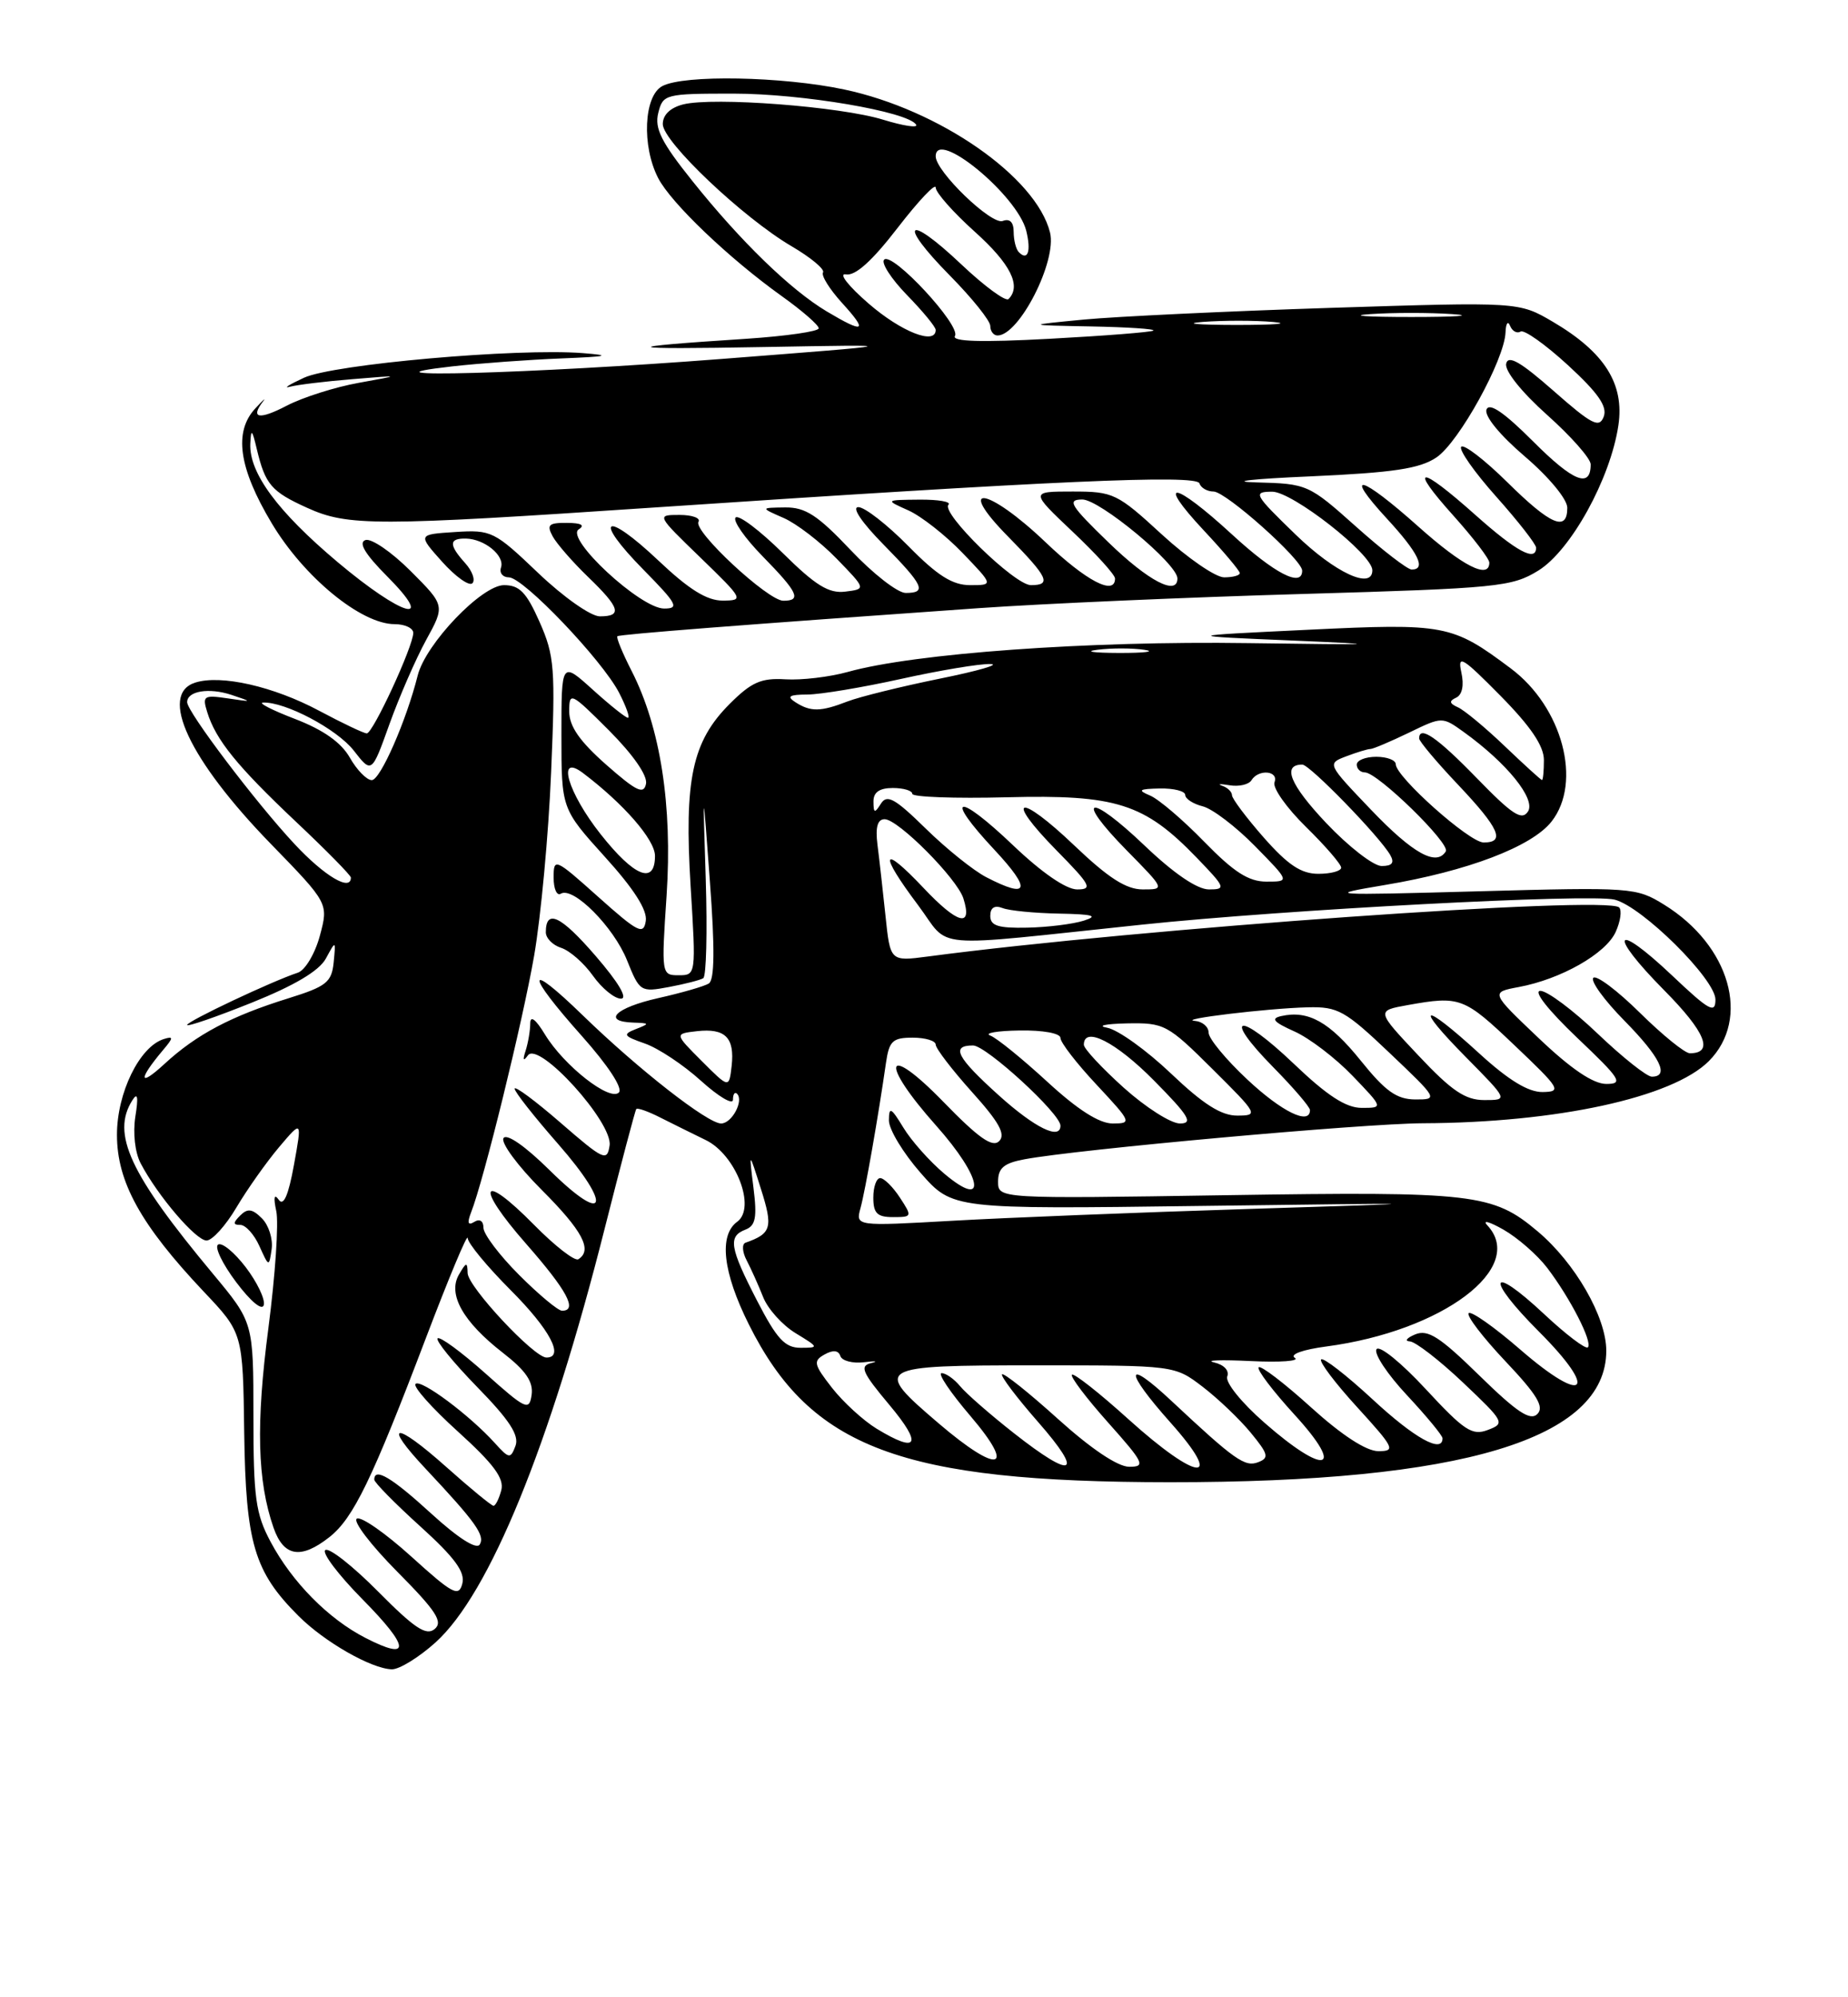 <?xml version="1.0" encoding="UTF-8" standalone="no"?>
<!DOCTYPE svg PUBLIC "-//W3C//DTD SVG 1.1//EN" "http://www.w3.org/Graphics/SVG/1.1/DTD/svg11.dtd" >
<svg xmlns="http://www.w3.org/2000/svg" xmlns:xlink="http://www.w3.org/1999/xlink" version="1.1" viewBox="0 0 237 256">
 <g >
 <path fill="currentColor"
d=" M 55.87 210.50 C 62.77 204.26 70.50 185.37 77.54 157.50 C 79.63 149.25 81.45 142.34 81.60 142.15 C 81.74 141.96 83.13 142.45 84.68 143.24 C 86.23 144.02 88.85 145.32 90.50 146.12 C 94.37 147.99 97.00 154.79 94.55 156.59 C 92.16 158.33 92.70 163.08 96.04 169.76 C 103.96 185.61 115.56 189.96 150.00 189.98 C 187.55 190.00 206.00 184.45 206.00 173.12 C 206.00 168.81 202.00 161.86 197.19 157.82 C 191.45 152.98 189.02 152.70 157.34 153.19 C 128.00 153.65 128.00 153.65 128.00 151.44 C 128.00 149.71 128.75 149.08 131.38 148.59 C 138.21 147.31 174.75 144.01 182.50 143.97 C 199.68 143.90 214.47 140.68 219.15 136.01 C 224.56 130.59 221.87 121.17 213.41 115.95 C 209.85 113.75 209.26 113.70 189.63 114.24 C 170.29 114.77 169.82 114.74 177.62 113.43 C 188.20 111.66 196.45 108.52 198.98 105.30 C 202.94 100.27 200.38 90.63 193.76 85.68 C 186.23 80.04 185.35 79.87 167.74 80.72 C 151.50 81.50 151.50 81.50 166.00 82.11 C 177.99 82.62 176.97 82.67 160.06 82.43 C 139.50 82.13 117.23 83.74 108.70 86.13 C 106.39 86.77 102.80 87.20 100.73 87.07 C 97.61 86.88 96.37 87.43 93.57 90.23 C 88.77 95.03 87.73 99.91 88.57 113.60 C 89.27 124.94 89.26 125.00 87.04 125.00 C 84.83 125.00 84.81 124.89 85.49 114.75 C 86.25 103.23 84.70 93.24 81.01 86.01 C 79.83 83.70 79.00 81.69 79.18 81.55 C 79.49 81.30 95.31 80.07 125.50 77.95 C 133.75 77.37 152.47 76.55 167.09 76.13 C 192.12 75.40 193.90 75.22 197.29 73.13 C 201.46 70.55 206.52 61.38 207.55 54.54 C 208.35 49.20 205.79 45.15 199.14 41.24 C 194.79 38.69 194.79 38.69 170.64 39.46 C 157.36 39.89 143.12 40.57 139.00 40.96 C 131.50 41.68 131.50 41.68 139.92 41.84 C 144.55 41.93 148.15 42.16 147.92 42.37 C 147.69 42.57 141.72 43.04 134.66 43.42 C 125.77 43.90 122.02 43.78 122.47 43.06 C 123.27 41.75 114.44 32.23 113.39 33.28 C 112.97 33.69 114.29 35.73 116.31 37.81 C 118.34 39.89 120.00 41.90 120.00 42.29 C 120.00 44.27 115.59 42.54 111.41 38.92 C 108.79 36.66 107.49 34.99 108.48 35.17 C 109.69 35.39 111.83 33.47 115.13 29.19 C 117.81 25.72 120.00 23.41 120.00 24.04 C 120.00 24.68 122.25 27.22 125.00 29.69 C 129.60 33.82 131.02 36.65 129.34 38.33 C 128.98 38.69 126.25 36.69 123.28 33.88 C 116.28 27.26 115.04 28.45 121.81 35.31 C 124.66 38.20 127.00 41.11 127.00 41.78 C 127.00 42.45 127.42 43.00 127.93 43.00 C 130.71 43.00 135.58 33.45 134.66 29.79 C 132.87 22.67 120.46 14.05 108.27 11.47 C 100.34 9.79 87.70 9.55 84.93 11.04 C 82.57 12.30 82.28 18.71 84.41 22.83 C 86.07 26.04 93.52 33.14 100.25 37.95 C 102.86 39.81 105.00 41.67 105.00 42.08 C 105.00 42.48 100.84 43.08 95.75 43.42 C 78.73 44.52 79.36 44.82 98.00 44.48 C 116.50 44.15 116.50 44.15 92.50 46.01 C 68.22 47.89 43.76 48.57 58.00 46.96 C 61.58 46.56 67.88 46.10 72.00 45.94 C 77.97 45.70 78.53 45.56 74.74 45.26 C 66.32 44.60 42.73 46.68 38.98 48.42 C 37.07 49.30 36.26 49.82 37.18 49.57 C 38.11 49.32 41.71 48.88 45.18 48.60 C 51.50 48.08 51.50 48.08 46.00 49.07 C 42.98 49.61 38.82 50.93 36.75 52.01 C 33.22 53.85 32.05 53.63 33.75 51.43 C 34.16 50.89 33.71 51.30 32.75 52.34 C 29.95 55.35 30.61 59.99 34.85 67.07 C 38.98 73.98 46.32 80.00 50.61 80.00 C 51.93 80.00 53.00 80.51 53.00 81.12 C 53.00 82.82 47.83 94.00 47.04 94.00 C 46.66 94.00 43.91 92.69 40.93 91.10 C 35.09 87.98 28.33 86.44 25.04 87.49 C 20.32 88.99 24.24 97.37 34.71 108.14 C 42.14 115.78 42.14 115.78 41.02 119.94 C 40.40 122.24 39.13 124.36 38.20 124.67 C 34.86 125.77 24.00 130.90 24.00 131.37 C 24.00 131.63 27.71 130.35 32.25 128.53 C 37.76 126.32 40.93 124.44 41.79 122.86 C 43.07 120.50 43.07 120.50 42.79 123.37 C 42.53 125.90 41.85 126.44 37.00 127.95 C 29.63 130.24 25.19 132.59 21.10 136.36 C 17.79 139.41 17.68 138.43 20.90 134.60 C 22.26 133.00 22.27 132.78 21.00 133.18 C 17.89 134.16 15.00 140.08 15.00 145.45 C 15.00 151.49 18.05 157.00 26.12 165.54 C 31.15 170.85 31.15 170.85 31.32 183.68 C 31.52 197.79 32.60 201.45 38.26 207.10 C 41.60 210.45 47.63 213.89 50.25 213.96 C 51.21 213.98 53.74 212.42 55.87 210.50 Z  M 46.86 209.93 C 42.12 207.50 37.47 202.80 34.71 197.63 C 32.78 194.03 32.50 191.97 32.50 181.50 C 32.50 169.50 32.50 169.50 27.32 163.28 C 16.61 150.43 14.24 145.31 16.99 141.00 C 17.65 139.96 17.76 140.61 17.36 143.11 C 17.03 145.21 17.31 147.73 18.04 149.11 C 20.22 153.27 25.12 159.00 26.49 159.00 C 27.22 159.00 28.95 157.09 30.33 154.75 C 31.72 152.41 34.18 148.94 35.80 147.02 C 38.74 143.55 38.74 143.55 37.70 149.30 C 36.99 153.22 36.36 154.65 35.75 153.78 C 35.16 152.95 35.05 153.46 35.43 155.23 C 35.76 156.73 35.30 163.48 34.42 170.23 C 32.81 182.51 33.00 189.83 35.08 195.81 C 36.38 199.53 38.58 199.90 42.24 197.02 C 45.31 194.61 47.72 189.65 54.62 171.50 C 57.55 163.80 59.96 158.03 59.98 158.68 C 59.99 159.34 62.48 162.34 65.50 165.37 C 70.51 170.38 72.43 174.00 70.08 174.00 C 68.48 174.00 60.00 164.92 59.97 163.17 C 59.94 161.72 59.80 161.74 58.86 163.36 C 57.39 165.89 59.37 169.41 64.49 173.39 C 67.43 175.67 68.41 177.10 68.18 178.77 C 67.88 180.87 67.46 180.68 62.25 176.03 C 59.16 173.28 56.41 171.26 56.12 171.54 C 55.84 171.82 58.13 174.63 61.20 177.78 C 65.35 182.02 66.61 183.97 66.11 185.32 C 65.47 187.01 65.30 186.99 63.46 184.96 C 60.25 181.40 53.96 176.71 53.29 177.38 C 52.94 177.72 55.40 180.48 58.74 183.50 C 63.32 187.65 64.68 189.49 64.29 191.00 C 64.00 192.10 63.55 193.00 63.29 193.00 C 63.03 193.00 60.30 190.76 57.23 188.02 C 50.60 182.11 48.96 182.27 54.60 188.27 C 61.02 195.11 62.23 196.81 61.52 197.97 C 61.10 198.64 58.74 197.13 55.34 194.03 C 50.25 189.37 48.00 188.03 48.00 189.65 C 48.00 190.01 50.66 192.71 53.91 195.65 C 58.33 199.65 59.68 201.50 59.29 202.98 C 58.84 204.73 58.06 204.32 52.75 199.51 C 49.43 196.51 46.29 194.32 45.76 194.65 C 45.23 194.98 47.57 198.04 50.95 201.45 C 55.95 206.49 56.85 207.88 55.74 208.80 C 54.66 209.70 53.15 208.69 48.51 204.01 C 45.29 200.76 42.24 198.35 41.73 198.67 C 41.22 198.98 43.37 201.83 46.50 205.00 C 52.60 211.17 52.73 212.95 46.86 209.93 Z  M 31.52 162.43 C 30.06 160.52 28.47 159.21 27.97 159.52 C 27.48 159.82 28.52 161.99 30.29 164.34 C 32.17 166.84 33.64 168.05 33.83 167.26 C 34.02 166.51 32.97 164.34 31.52 162.43 Z  M 33.59 156.16 C 32.36 154.93 31.75 154.85 30.81 155.79 C 29.86 156.74 29.87 157.00 30.82 157.00 C 31.49 157.00 32.60 158.22 33.27 159.72 C 34.49 162.42 34.50 162.42 34.84 160.09 C 35.02 158.80 34.46 157.03 33.59 156.16 Z  M 130.00 183.67 C 126.97 181.29 123.88 178.59 123.13 177.67 C 122.37 176.75 121.31 176.00 120.76 176.00 C 120.21 176.00 121.87 178.47 124.46 181.50 C 130.42 188.48 128.07 189.01 120.36 182.42 C 111.89 175.19 112.21 175.00 132.82 175.00 C 150.64 175.00 150.64 175.00 154.24 177.75 C 156.21 179.26 158.99 181.91 160.41 183.64 C 162.67 186.39 162.79 186.87 161.34 187.42 C 159.66 188.07 158.32 187.12 150.27 179.59 C 144.23 173.93 144.12 175.62 150.10 182.32 C 157.16 190.24 153.64 189.96 144.69 181.88 C 140.96 178.51 137.71 175.96 137.47 176.20 C 137.23 176.44 139.31 179.19 142.10 182.32 C 146.72 187.50 146.96 188.00 144.82 188.00 C 143.35 188.00 139.93 185.70 135.69 181.88 C 131.96 178.51 128.73 175.94 128.51 176.15 C 128.30 176.37 130.38 179.12 133.14 182.27 C 139.10 189.07 137.67 189.71 130.00 183.67 Z  M 162.18 182.37 C 159.21 179.78 157.11 177.17 157.39 176.43 C 157.68 175.67 156.98 174.92 155.69 174.62 C 154.49 174.34 156.60 174.27 160.39 174.45 C 164.18 174.64 166.73 174.45 166.06 174.04 C 165.35 173.60 167.08 172.98 170.11 172.58 C 185.02 170.60 195.81 162.49 190.75 157.06 C 190.06 156.32 190.99 156.57 192.82 157.61 C 194.64 158.65 197.16 160.85 198.42 162.50 C 201.40 166.41 204.28 172.05 203.64 172.69 C 203.36 172.97 200.84 171.06 198.05 168.45 C 190.99 161.84 190.41 163.71 197.36 170.67 C 205.10 178.41 203.31 180.20 195.02 173.02 C 191.67 170.11 188.67 168.00 188.35 168.31 C 188.04 168.63 190.16 171.40 193.06 174.47 C 197.13 178.77 198.07 180.33 197.16 181.24 C 196.25 182.15 194.54 181.01 189.74 176.32 C 184.66 171.35 183.13 170.36 181.50 171.03 C 180.40 171.49 180.09 171.89 180.81 171.93 C 181.53 171.97 184.60 174.34 187.62 177.20 C 192.94 182.24 193.05 182.44 190.81 183.28 C 188.80 184.05 187.78 183.37 182.84 178.04 C 179.70 174.65 176.89 172.37 176.53 172.94 C 176.18 173.51 177.95 176.17 180.45 178.84 C 182.95 181.52 185.00 184.00 185.00 184.35 C 185.00 186.34 181.39 184.33 176.03 179.36 C 172.68 176.26 169.71 173.96 169.43 174.24 C 169.15 174.52 171.23 177.28 174.06 180.37 C 178.82 185.59 179.02 186.00 176.77 186.00 C 175.22 186.00 172.09 183.96 168.13 180.38 C 164.71 177.28 161.69 174.98 161.42 175.25 C 161.14 175.52 163.23 178.28 166.06 181.37 C 172.61 188.54 169.99 189.21 162.18 182.37 Z  M 112.41 183.11 C 110.71 182.07 108.14 179.72 106.70 177.88 C 104.36 174.88 104.26 174.44 105.74 173.61 C 106.83 173.00 107.52 173.06 107.77 173.80 C 107.97 174.42 109.35 174.78 110.82 174.60 C 112.29 174.42 112.70 174.47 111.72 174.71 C 110.21 175.08 110.56 175.90 114.06 180.07 C 118.36 185.20 117.73 186.35 112.41 183.11 Z  M 97.10 166.73 C 93.57 159.89 93.34 158.47 95.61 157.60 C 96.90 157.10 97.11 156.04 96.63 152.24 C 96.04 147.50 96.04 147.50 97.59 152.40 C 99.16 157.34 98.94 158.11 95.61 159.28 C 95.13 159.45 95.19 160.47 95.76 161.55 C 96.32 162.62 97.27 164.74 97.87 166.25 C 98.47 167.77 100.34 169.85 102.04 170.88 C 105.03 172.70 105.05 172.75 102.66 172.75 C 100.67 172.75 99.62 171.61 97.10 166.73 Z  M 66.58 163.42 C 64.06 160.90 62.00 158.18 62.00 157.36 C 62.00 156.49 61.52 156.18 60.83 156.61 C 60.01 157.11 59.89 156.76 60.41 155.41 C 62.03 151.32 67.01 131.05 68.50 122.50 C 69.36 117.55 70.35 106.96 70.68 98.97 C 71.24 85.65 71.12 84.06 69.20 79.72 C 67.52 75.93 66.63 75.00 64.64 75.00 C 61.78 75.00 54.59 82.52 53.57 86.57 C 52.11 92.39 48.77 100.00 47.68 99.99 C 47.03 99.99 45.76 98.69 44.86 97.10 C 43.75 95.16 41.47 93.55 37.86 92.16 C 34.91 91.03 33.05 90.08 33.73 90.05 C 36.56 89.93 43.20 93.44 45.36 96.19 C 47.67 99.16 47.67 99.16 49.94 92.83 C 51.19 89.35 53.30 84.50 54.64 82.05 C 57.08 77.61 57.08 77.61 52.65 73.18 C 50.22 70.75 47.62 68.97 46.87 69.22 C 45.93 69.54 46.80 71.00 49.63 73.85 C 56.06 80.31 51.61 79.04 43.29 72.04 C 35.60 65.57 31.94 60.61 32.10 56.88 C 32.19 54.89 32.33 55.00 32.94 57.59 C 34.02 62.10 34.80 63.01 39.37 65.08 C 44.61 67.46 48.07 67.46 84.18 65.03 C 134.93 61.62 153.43 60.80 153.82 61.95 C 154.01 62.53 154.82 63.00 155.63 63.00 C 157.21 63.00 167.00 71.73 167.00 73.14 C 167.00 75.35 163.46 73.52 158.00 68.50 C 150.55 61.65 148.13 61.29 154.36 67.96 C 156.91 70.68 159.00 73.16 159.00 73.46 C 159.00 73.76 158.10 74.00 156.99 74.00 C 155.89 74.00 152.29 71.52 149.00 68.50 C 143.28 63.24 142.78 63.00 137.57 63.00 C 132.12 63.00 132.12 63.00 137.56 68.15 C 140.55 70.97 143.00 73.67 143.00 74.15 C 143.00 76.40 139.31 74.48 134.09 69.50 C 126.66 62.42 122.39 61.78 129.29 68.78 C 134.44 74.02 134.90 75.00 132.21 75.00 C 130.13 75.00 120.62 65.72 121.64 64.69 C 122.02 64.31 120.35 64.02 117.92 64.04 C 113.50 64.08 113.50 64.08 116.50 65.42 C 118.15 66.16 121.28 68.62 123.45 70.88 C 127.41 75.00 127.41 75.00 124.42 75.00 C 122.15 75.00 120.23 73.79 116.50 70.00 C 113.79 67.25 110.90 65.00 110.08 65.00 C 109.19 65.00 110.51 66.96 113.29 69.78 C 118.47 75.05 118.91 76.00 116.15 76.00 C 115.12 76.00 111.95 73.53 109.09 70.50 C 104.86 66.03 103.29 65.01 100.69 65.04 C 97.50 65.08 97.50 65.08 100.50 66.39 C 102.15 67.11 105.21 69.46 107.29 71.60 C 111.08 75.50 111.08 75.50 108.40 75.83 C 106.29 76.09 104.60 75.05 100.39 70.89 C 97.45 67.99 94.73 65.94 94.34 66.33 C 93.95 66.72 95.51 68.96 97.81 71.31 C 102.34 75.93 102.84 77.00 100.46 77.00 C 98.48 77.00 88.85 68.04 89.58 66.88 C 89.87 66.40 88.78 66.00 87.15 66.00 C 84.18 66.00 84.18 66.01 89.84 71.48 C 95.35 76.82 95.43 76.96 92.69 76.98 C 90.66 76.99 88.36 75.56 84.43 71.84 C 77.55 65.34 75.93 66.33 82.52 73.02 C 86.84 77.41 87.16 78.00 85.17 78.00 C 82.14 78.00 72.42 68.99 74.22 67.85 C 75.06 67.31 74.54 67.03 72.71 67.02 C 70.36 67.00 70.08 67.27 70.88 68.75 C 71.41 69.71 73.45 72.05 75.42 73.95 C 79.52 77.90 79.85 79.00 76.93 79.00 C 75.77 79.00 72.26 76.53 69.02 73.44 C 63.41 68.09 63.02 67.89 58.38 68.19 C 53.57 68.50 53.57 68.50 56.70 72.00 C 58.42 73.92 60.17 75.16 60.58 74.76 C 60.99 74.35 60.57 73.19 59.66 72.18 C 57.54 69.83 57.56 68.99 59.75 69.03 C 62.15 69.08 64.77 71.23 64.25 72.75 C 64.02 73.44 64.48 74.00 65.26 74.00 C 67.11 74.00 77.21 84.58 79.39 88.78 C 80.30 90.55 80.82 92.00 80.53 92.00 C 80.24 92.00 78.20 90.37 76.00 88.38 C 72.00 84.77 72.00 84.77 72.00 94.21 C 72.00 103.66 72.00 103.66 77.57 109.82 C 81.30 113.93 83.04 116.66 82.82 118.04 C 82.54 119.87 81.83 119.52 76.75 114.98 C 71.17 109.99 71.00 109.92 71.00 112.48 C 71.00 113.93 71.41 114.86 71.92 114.55 C 73.50 113.58 78.71 118.81 80.42 123.10 C 82.03 127.11 82.15 127.19 85.78 126.51 C 87.82 126.13 89.80 125.62 90.19 125.38 C 90.58 125.14 90.72 119.44 90.51 112.72 C 90.12 100.50 90.12 100.50 91.04 112.95 C 91.69 121.61 91.64 125.60 90.90 126.06 C 90.32 126.42 87.40 127.26 84.42 127.93 C 78.93 129.16 77.13 130.94 81.25 131.07 C 83.33 131.14 83.35 131.20 81.55 131.90 C 79.82 132.58 79.95 132.79 82.70 133.75 C 84.41 134.34 87.65 136.49 89.90 138.53 C 92.16 140.57 94.00 141.66 94.00 140.95 C 94.00 140.24 94.24 139.90 94.52 140.19 C 95.42 141.08 93.86 144.00 92.48 144.00 C 90.75 144.00 81.88 137.07 74.75 130.15 C 67.39 123.00 67.32 124.61 74.64 132.81 C 77.97 136.55 79.91 139.49 79.37 140.03 C 78.20 141.20 72.34 136.61 69.89 132.59 C 68.70 130.63 68.01 130.11 68.00 131.17 C 68.00 132.09 67.73 133.66 67.41 134.67 C 67.01 135.89 67.11 136.09 67.70 135.27 C 69.08 133.37 78.60 143.86 78.18 146.81 C 77.87 148.91 77.43 148.71 71.93 143.94 C 68.67 141.11 66.00 139.13 66.00 139.54 C 66.00 139.95 68.51 143.13 71.57 146.62 C 78.61 154.65 77.80 157.21 70.50 150.00 C 67.35 146.89 64.97 145.24 64.57 145.88 C 64.21 146.47 66.41 149.45 69.46 152.50 C 74.72 157.76 76.03 160.24 74.17 161.40 C 73.71 161.68 71.16 159.70 68.50 157.00 C 61.64 150.04 60.86 151.90 67.48 159.43 C 72.73 165.41 74.12 168.00 72.08 168.00 C 71.57 168.00 69.10 165.94 66.58 163.42 Z  M 76.40 122.54 C 71.92 117.35 70.00 116.44 70.00 119.49 C 70.00 120.25 70.89 121.15 71.97 121.49 C 73.06 121.84 74.89 123.44 76.04 125.06 C 77.19 126.68 78.81 128.00 79.63 128.00 C 80.55 128.00 79.33 125.93 76.40 122.54 Z  M 110.36 154.83 C 110.97 152.60 112.64 143.08 113.62 136.25 C 114.03 133.42 114.47 133.00 117.05 133.00 C 118.67 133.00 120.00 133.40 120.00 133.89 C 120.00 134.38 122.09 137.11 124.64 139.95 C 128.14 143.83 129.00 145.40 128.14 146.26 C 127.28 147.12 125.51 145.88 121.00 141.24 C 113.47 133.50 112.70 136.02 120.07 144.29 C 125.99 150.93 126.70 155.14 121.11 150.44 C 119.24 148.87 116.88 146.22 115.86 144.54 C 114.27 141.93 114.01 141.80 114.00 143.61 C 114.00 144.77 115.84 147.80 118.08 150.35 C 122.16 154.99 122.16 154.99 153.83 154.57 C 185.50 154.16 185.50 154.16 160.00 154.96 C 145.97 155.40 128.93 156.08 122.11 156.47 C 109.72 157.17 109.72 157.17 110.36 154.83 Z  M 115.41 153.50 C 114.51 152.12 113.37 151.00 112.88 151.00 C 112.40 151.00 112.00 152.12 112.00 153.50 C 112.00 155.51 112.50 156.00 114.52 156.00 C 116.98 156.00 117.01 155.94 115.41 153.50 Z  M 128.11 140.41 C 122.69 135.53 121.89 134.00 124.79 134.00 C 126.47 134.00 136.00 142.74 136.00 144.28 C 136.00 146.17 132.73 144.57 128.11 140.41 Z  M 134.31 138.65 C 131.11 135.71 127.83 133.04 127.00 132.73 C 126.17 132.42 127.86 132.12 130.75 132.08 C 133.78 132.03 136.00 132.44 136.00 133.04 C 136.00 133.62 138.09 136.32 140.64 139.04 C 145.12 143.84 145.19 144.00 142.69 144.00 C 140.97 144.00 138.20 142.23 134.31 138.65 Z  M 144.11 139.41 C 141.30 136.88 139.00 134.41 139.00 133.91 C 139.00 131.46 143.12 133.56 148.00 138.50 C 152.49 143.04 153.06 144.00 151.32 144.00 C 150.16 144.00 146.92 141.93 144.11 139.41 Z  M 150.18 137.60 C 147.05 134.62 143.38 131.99 142.00 131.73 C 140.62 131.48 141.75 131.23 144.50 131.17 C 149.32 131.08 149.72 131.29 155.50 137.03 C 161.33 142.82 161.42 142.98 158.68 142.99 C 156.62 143.00 154.31 141.53 150.18 137.60 Z  M 159.96 138.36 C 157.23 135.81 155.00 133.11 155.00 132.36 C 155.00 131.61 154.21 130.93 153.25 130.85 C 150.84 130.65 162.52 129.24 167.72 129.11 C 171.57 129.01 172.50 129.53 178.22 134.97 C 184.42 140.86 184.46 140.93 181.50 140.92 C 179.11 140.90 177.68 139.88 174.50 135.93 C 170.51 130.98 167.79 129.46 164.33 130.23 C 162.93 130.54 163.32 131.00 166.00 132.20 C 167.93 133.06 171.28 135.62 173.45 137.88 C 177.41 142.00 177.41 142.00 174.63 142.00 C 172.62 142.00 170.21 140.44 165.92 136.34 C 158.83 129.58 156.59 129.98 163.31 136.81 C 165.89 139.43 168.00 141.89 168.00 142.28 C 168.00 144.27 164.39 142.51 159.96 138.36 Z  M 181.90 135.28 C 176.50 129.55 176.50 129.55 180.50 128.83 C 187.24 127.62 187.75 127.81 194.22 133.97 C 200.10 139.55 200.33 139.93 197.83 139.97 C 195.99 139.99 193.45 138.44 189.69 135.00 C 182.35 128.29 181.21 128.63 188.00 135.50 C 193.43 141.00 193.43 141.00 190.36 141.00 C 187.92 141.00 186.18 139.83 181.90 135.28 Z  M 90.00 136.00 C 86.50 132.50 86.50 132.50 89.37 132.17 C 93.01 131.76 94.24 132.99 93.83 136.63 C 93.50 139.50 93.50 139.50 90.00 136.00 Z  M 197.33 133.06 C 191.15 127.19 191.15 127.19 194.78 126.51 C 200.20 125.50 205.93 122.24 207.20 119.46 C 207.82 118.10 208.02 116.69 207.65 116.31 C 206.09 114.76 145.96 119.02 118.98 122.60 C 114.17 123.23 114.17 123.23 113.56 117.37 C 113.22 114.14 112.76 110.04 112.53 108.25 C 112.25 106.02 112.54 105.00 113.45 105.00 C 115.18 105.00 122.73 112.59 123.55 115.15 C 124.76 118.97 122.83 118.46 118.43 113.80 C 113.02 108.08 112.66 109.26 117.75 116.03 C 122.03 121.74 118.54 121.44 146.50 118.51 C 164.75 116.59 203.97 114.52 207.07 115.31 C 210.61 116.20 220.00 125.51 220.00 128.12 C 220.00 129.98 219.19 129.53 214.44 125.03 C 206.96 117.96 206.11 119.53 213.43 126.93 C 218.73 132.28 219.84 135.00 216.72 135.00 C 216.08 135.00 213.20 132.66 210.31 129.81 C 207.41 126.95 204.73 124.94 204.34 125.33 C 203.94 125.72 205.73 128.19 208.31 130.81 C 212.91 135.48 214.15 138.00 211.84 138.00 C 211.20 138.00 208.09 135.53 204.91 132.50 C 201.74 129.47 198.43 127.00 197.55 127.00 C 196.60 127.00 198.52 129.44 202.22 132.97 C 207.86 138.32 208.24 138.93 206.00 138.93 C 204.32 138.93 201.48 137.01 197.33 133.06 Z  M 127.00 117.39 C 127.00 116.34 127.54 115.99 128.58 116.39 C 129.45 116.73 132.71 117.04 135.83 117.10 C 140.18 117.18 140.92 117.39 139.00 118.00 C 137.62 118.44 134.36 118.85 131.75 118.90 C 128.01 118.98 127.00 118.66 127.00 117.39 Z  M 126.50 112.44 C 124.85 111.59 121.35 108.78 118.71 106.19 C 114.78 102.34 113.76 101.77 112.98 103.00 C 112.17 104.28 112.03 104.24 112.02 102.75 C 112.00 101.55 112.78 101.00 114.50 101.00 C 115.88 101.00 117.00 101.34 117.00 101.75 C 117.00 102.16 122.44 102.36 129.10 102.19 C 143.14 101.83 146.75 102.97 153.45 109.91 C 157.17 113.76 157.27 114.00 155.04 114.00 C 153.54 114.00 150.54 111.96 146.79 108.38 C 139.61 101.53 137.68 102.07 144.52 109.02 C 149.42 114.00 149.42 114.00 146.55 114.00 C 144.43 114.00 142.14 112.53 137.79 108.38 C 130.61 101.53 128.68 102.07 135.52 109.02 C 139.88 113.45 140.17 114.00 138.14 114.00 C 136.72 114.00 133.59 111.84 129.92 108.34 C 122.70 101.46 120.95 101.89 127.54 108.93 C 132.33 114.06 131.97 115.27 126.50 112.44 Z  M 37.78 108.19 C 32.84 102.91 24.00 91.24 24.00 90.00 C 24.00 88.57 26.79 88.11 29.67 89.06 C 32.43 89.98 32.41 89.99 29.19 89.51 C 26.13 89.06 25.93 89.20 26.57 91.26 C 27.67 94.83 30.40 98.19 37.94 105.31 C 41.83 108.97 45.00 112.20 45.00 112.48 C 45.00 114.31 41.62 112.30 37.78 108.19 Z  M 154.46 107.91 C 151.73 105.10 148.60 102.43 147.50 101.97 C 145.84 101.27 146.05 101.12 148.75 101.06 C 150.54 101.03 152.00 101.40 152.00 101.89 C 152.00 102.38 153.01 103.04 154.25 103.35 C 155.49 103.66 158.51 105.96 160.96 108.46 C 165.42 113.00 165.42 113.00 162.42 113.00 C 160.13 113.00 158.25 111.79 154.46 107.91 Z  M 77.02 106.91 C 72.80 101.57 71.33 96.50 74.75 99.07 C 79.98 103.02 84.00 107.63 84.00 109.70 C 84.00 113.45 81.35 112.39 77.02 106.91 Z  M 162.08 107.36 C 159.84 104.81 158.00 102.36 158.00 101.93 C 158.00 101.50 157.44 100.95 156.75 100.72 C 156.06 100.48 156.48 100.45 157.69 100.65 C 158.89 100.85 160.16 100.56 160.50 100.00 C 161.40 98.54 164.02 98.78 163.45 100.27 C 163.18 100.97 164.99 103.54 167.48 105.98 C 169.97 108.42 172.00 110.77 172.00 111.21 C 172.00 111.64 170.69 112.00 169.08 112.00 C 166.87 112.00 165.19 110.88 162.08 107.36 Z  M 170.09 105.50 C 165.44 100.58 164.38 98.00 167.02 98.00 C 167.97 98.00 176.94 107.22 178.30 109.60 C 178.86 110.59 178.54 111.00 177.19 111.00 C 176.15 111.00 172.95 108.52 170.09 105.50 Z  M 175.84 103.80 C 170.19 97.89 170.18 97.88 172.65 96.94 C 174.02 96.42 175.41 96.00 175.75 96.00 C 176.09 96.00 178.30 95.06 180.67 93.92 C 184.96 91.84 184.96 91.84 187.73 93.83 C 193.27 97.82 196.98 102.41 195.96 104.01 C 195.17 105.22 193.96 104.43 189.41 99.75 C 184.32 94.51 182.00 92.91 182.00 94.65 C 182.00 95.01 184.25 97.69 187.00 100.59 C 192.30 106.19 193.10 108.01 190.25 107.98 C 188.41 107.95 179.00 99.56 179.00 97.95 C 179.00 97.43 177.88 97.00 176.50 97.00 C 175.12 97.00 174.00 97.45 174.00 98.00 C 174.00 98.55 174.47 99.00 175.04 99.00 C 176.67 99.00 186.03 108.13 185.42 109.12 C 184.22 111.08 181.21 109.41 175.84 103.80 Z  M 77.75 98.02 C 74.33 95.00 73.00 93.09 73.00 91.18 C 73.00 88.63 73.20 88.72 78.10 93.62 C 81.20 96.73 83.06 99.41 82.85 100.46 C 82.56 101.88 81.63 101.43 77.75 98.02 Z  M 192.98 95.64 C 190.49 93.26 187.79 91.02 186.98 90.66 C 185.87 90.16 185.81 89.85 186.75 89.42 C 187.53 89.05 187.78 87.83 187.41 86.17 C 186.90 83.84 187.53 84.22 192.41 89.16 C 196.30 93.10 198.00 95.61 198.00 97.41 C 198.00 98.84 197.89 99.99 197.75 99.98 C 197.61 99.96 195.46 98.01 192.98 95.64 Z  M 102.00 90.00 C 100.85 89.26 101.21 89.03 103.55 89.02 C 105.23 89.01 110.63 88.11 115.55 87.02 C 120.47 85.93 125.62 85.07 127.00 85.11 C 128.38 85.14 125.45 85.99 120.50 86.99 C 115.55 88.00 110.23 89.31 108.68 89.91 C 105.25 91.24 103.95 91.26 102.00 90.00 Z  M 140.77 83.28 C 142.57 83.05 145.27 83.06 146.77 83.29 C 148.27 83.51 146.80 83.70 143.50 83.69 C 140.20 83.68 138.97 83.50 140.77 83.28 Z  M 142.16 69.52 C 137.25 64.77 136.81 64.04 138.79 64.02 C 141.01 64.00 151.00 72.28 151.00 74.14 C 151.00 76.42 147.28 74.48 142.16 69.52 Z  M 166.16 68.52 C 160.82 63.35 160.65 63.04 163.14 63.02 C 165.73 63.00 176.00 71.04 176.00 73.09 C 176.00 75.64 171.22 73.42 166.16 68.52 Z  M 173.91 67.50 C 167.84 62.08 167.65 62.00 161.12 61.83 C 157.48 61.73 160.57 61.38 168.00 61.06 C 178.71 60.58 182.06 60.08 184.22 58.63 C 187.10 56.70 192.95 46.11 193.08 42.59 C 193.12 41.44 193.39 41.07 193.66 41.76 C 193.94 42.45 194.55 42.78 195.01 42.50 C 195.46 42.21 198.20 44.16 201.09 46.81 C 204.97 50.38 206.17 52.11 205.67 53.41 C 205.10 54.91 204.16 54.43 199.25 50.11 C 195.00 46.37 193.41 45.46 193.16 46.62 C 192.96 47.54 195.15 50.27 198.41 53.18 C 201.48 55.92 204.00 58.77 204.00 59.52 C 204.00 62.63 201.79 61.75 196.63 56.59 C 192.90 52.86 191.00 51.56 190.64 52.49 C 190.33 53.30 192.32 55.74 195.56 58.51 C 198.65 61.15 201.00 63.99 201.00 65.08 C 201.00 68.21 198.88 67.31 193.31 61.81 C 190.41 58.95 187.76 56.91 187.40 57.26 C 187.05 57.62 189.06 60.49 191.88 63.65 C 194.70 66.81 197.00 69.76 197.00 70.20 C 197.00 72.05 194.48 70.70 189.21 66.00 C 181.96 59.54 180.55 59.59 186.41 66.11 C 188.93 68.92 191.00 71.62 191.00 72.11 C 191.00 74.30 187.60 72.58 181.91 67.50 C 174.48 60.87 172.16 60.28 177.87 66.48 C 181.92 70.87 182.95 73.00 181.04 73.00 C 180.51 73.00 177.30 70.53 173.91 67.50 Z  M 106.00 39.90 C 101.37 37.13 94.99 30.94 88.82 23.23 C 84.81 18.23 83.92 16.45 84.42 14.48 C 85.02 12.07 85.29 12.00 94.07 12.00 C 102.85 12.00 116.46 14.31 117.49 15.98 C 117.77 16.43 115.86 16.14 113.25 15.34 C 107.78 13.65 91.50 12.41 87.62 13.38 C 85.96 13.80 85.00 14.72 85.00 15.91 C 85.00 18.16 95.30 27.92 101.53 31.57 C 103.99 33.01 105.80 34.52 105.55 34.92 C 105.30 35.33 106.40 37.08 107.99 38.83 C 111.37 42.53 110.86 42.80 106.00 39.90 Z  M 154.28 41.26 C 156.91 41.06 160.96 41.06 163.28 41.27 C 165.60 41.48 163.45 41.65 158.50 41.65 C 153.55 41.64 151.65 41.47 154.28 41.26 Z  M 175.75 40.26 C 178.64 40.06 183.36 40.06 186.25 40.26 C 189.14 40.46 186.78 40.63 181.00 40.63 C 175.22 40.63 172.86 40.46 175.75 40.26 Z  M 130.67 32.33 C 130.30 31.97 130.00 30.79 130.00 29.73 C 130.00 28.47 129.50 27.98 128.60 28.32 C 127.16 28.88 120.00 21.98 120.00 20.04 C 120.00 16.41 130.46 25.00 131.61 29.57 C 132.26 32.19 131.82 33.49 130.67 32.33 Z "/>
</g>
</svg>
